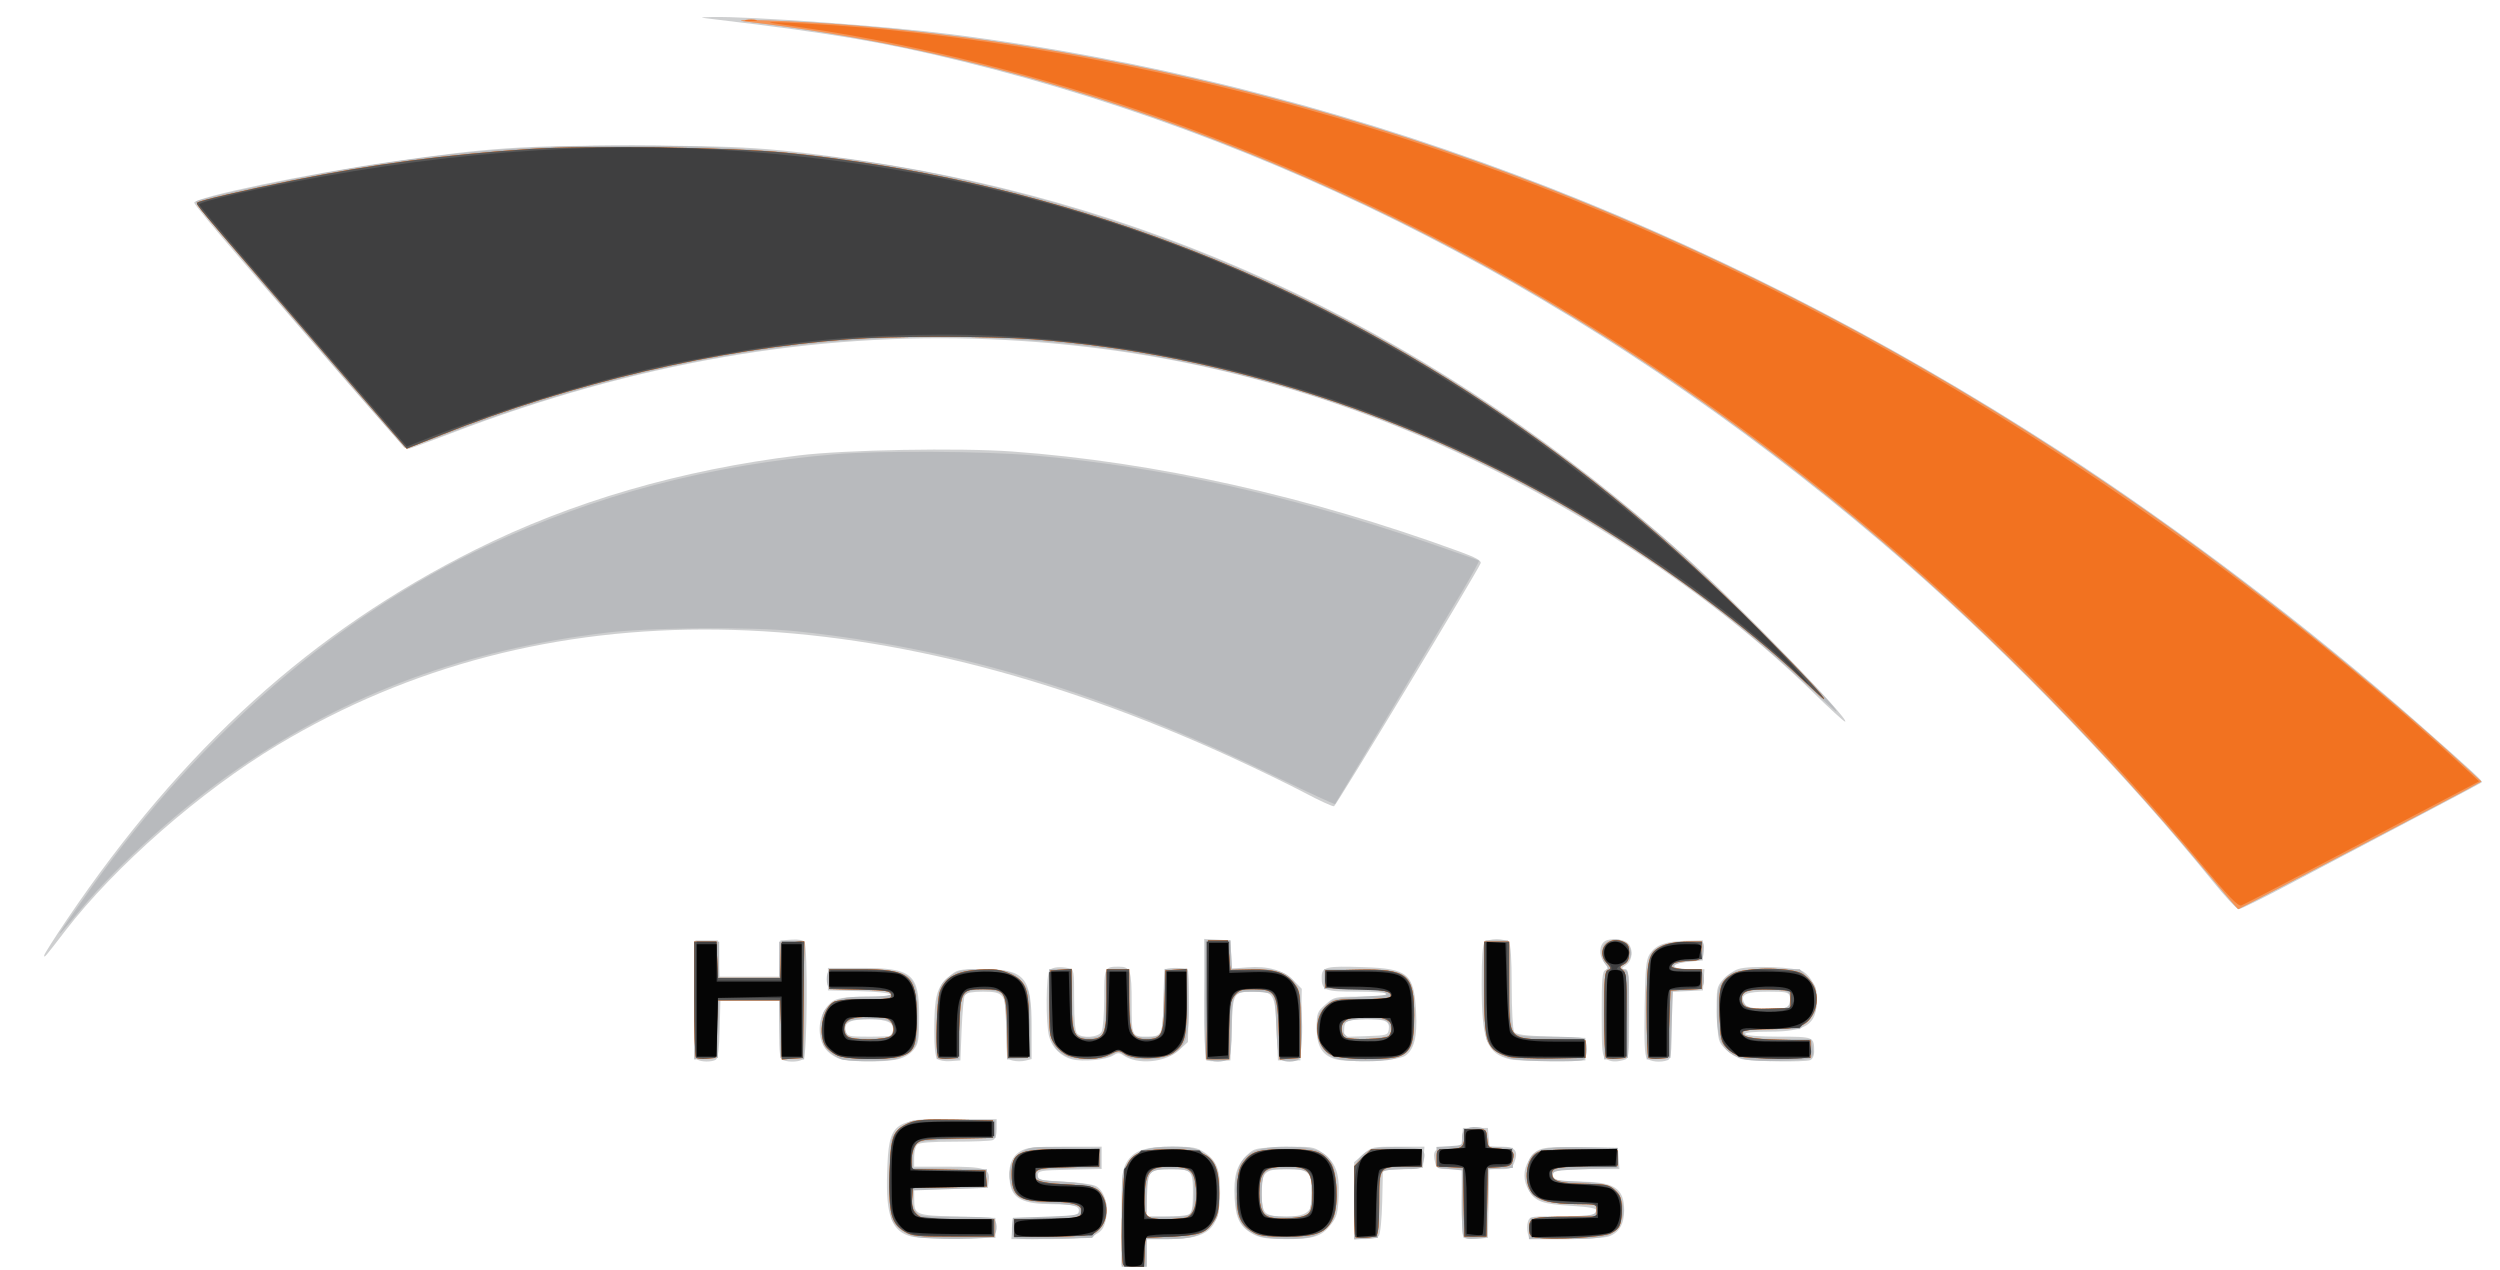 <svg height="225.389" viewBox="0 0 1000 508" width="443.678" xmlns="http://www.w3.org/2000/svg"><g transform="translate(1.667 -1.333)"><path d="m446.959 507.25c-.022-.412-.004-9.065.041-19.227.069-15.649.348-18.94 1.825-21.5 2.845-4.933 7.293-6.52 18.278-6.522 8.349-.001 10.046.297 13 2.286 4.979 3.352 6.349 6.907 6.259 16.238-.139 14.421-4.598 18.413-20.612 18.453l-8.75.022v5.5 5.5h-5c-2.75 0-5.018-.338-5.041-.75zm27.041-20.229c1.118-.707 1.5-2.878 1.5-8.521 0-8.98-.465-9.469-9-9.469-8.569 0-8.939.412-9.353 10.433l-.353 8.537 7.853-.015c4.319-.008 8.528-.442 9.353-.964zm-110.815 9.002c-8.145-1.959-10.588-8.233-10.005-25.694.676-20.252 2.028-21.33 26.771-21.33h17.05v3.893c0 2.627-.514 4.09-1.582 4.5-.87.334-7.755.607-15.3.607-9.336 0-14.102.383-14.918 1.2-.66.66-1.2 2.91-1.2 5v3.8h13.309c14.992 0 17.079.701 16.527 5.549l-.336 2.951-14.75.277-14.75.277.015 3.723c.027 6.572.259 6.669 17.196 7.223l15.289.5v4 4l-15 .16c-8.25.088-16.492-.199-18.315-.637zm40.008-3.273.307-4.25 12.793-.28c10.531-.231 12.9-.558 13.396-1.851.961-2.505-1.614-3.337-10.374-3.354-11.604-.022-15.98-2.174-16.982-8.353-.988-6.085.402-10.529 3.972-12.706 2.785-1.698 5.09-1.949 17.946-1.952l14.75-.004v4.47 4.47l-12.75.28c-11.99.263-12.75.399-12.75 2.28 0 1.841.833 2.04 10.5 2.5 5.893.281 11.508 1.075 12.798 1.811 3.91 2.231 5.453 9.768 3.208 15.672-1.677 4.41-6.195 5.517-22.532 5.517h-14.59zm96.879 2.498c-5.622-2.867-7.486-6.335-7.909-14.716-.443-8.778.825-13.187 4.924-17.118 2.952-2.831 3.375-2.924 14.727-3.239 10.873-.302 11.924-.162 15.086 2 5.584 3.819 7.262 8.028 6.907 17.324-.266 6.974-.666 8.471-3.116 11.673-3.634 4.751-6.978 5.827-18.089 5.825-6.688-.001-10.01-.465-12.53-1.75zm20.706-8.805c1.901-1.332 2.223-2.478 2.223-7.929 0-8.468-1.1-9.515-10-9.515-8.897 0-10 1.048-10 9.5 0 4.446.472 6.83 1.571 7.929 2.145 2.145 13.15 2.155 16.206.015zm19.223-4.84v-15.396l3.535-3.104c3.475-3.051 3.714-3.104 14.057-3.104h10.523l-.307 4.25-.307 4.25-8 .5-8 .5-.282 12.436c-.161 7.074-.752 13.003-1.372 13.75-.6.722-3.06 1.314-5.468 1.314h-4.378zm43.713 14.776c-.392-.392-.713-6.713-.713-14.046v-13.333h-4.981c-4.436 0-5.047-.265-5.589-2.421-1.238-4.932-.309-6.056 5.271-6.379l5.183-.3.307-3.7.307-3.7h5 5l.31 3.75.31 3.75h4.872c5.494 0 6.836 1.69 5.057 6.368-.876 2.304-1.561 2.632-5.497 2.632h-4.497l-.278 13.75-.278 13.75-4.537.296c-2.495.163-4.858-.025-5.25-.417zm25.716-1.807c-.335-1.335-.313-3.36.048-4.5.729-2.296 1.214-2.365 14.728-2.087 9.49.195 12.795-.426 12.795-2.401 0-.914-2.807-1.453-9.791-1.878-11.849-.722-14.609-1.673-17.204-5.931-2.522-4.136-2.54-8.384-.054-12.461 3.054-5.009 4.623-5.394 20.784-5.091l14.766.277.307 4.25.307 4.25h-12.998c-13.126 0-15.49.64-13.08 3.544.889 1.071 3.515 1.456 9.937 1.456 14.042 0 18.027 2.542 18.027 11.5 0 5.511-2.068 8.979-6.215 10.425-1.696.591-9.533 1.075-17.415 1.075h-14.332zm-332.198-69.408c-.979-.621-1.207-6.158-1-24.235l.269-23.429h4.5 4.5l.294 7.25.294 7.25h11.912 11.912l.294-7.25.294-7.25 4.401-.315c2.844-.203 4.696.15 5.235 1 1.38 2.177 1.071 45.209-.336 46.615-1.281 1.281-5.611 1.593-8.218.593-1.32-.507-1.582-2.58-1.582-12.532v-11.925l-11.75.282-11.75.282-.285 11.462c-.189 7.628-.691 11.721-1.5 12.235-1.587 1.009-5.873.99-7.484-.033zm56.269-.567c-4.469-1.972-6.679-5.002-7.232-9.915-.62-5.499 1.884-11.192 5.818-13.226 1.928-.997 6.048-1.456 13.065-1.456 14.484 0 11.408-1.859-3.667-2.216l-11.984-.284v-4.5-4.5h13c20.829 0 23.503 2.233 23.495 19.618-.004 9.257-.248 10.685-2.25 13.183-1.358 1.694-3.825 3.166-6.245 3.726-5.914 1.368-20.52 1.107-24-.429zm21.5-9.016c0-.23.251-1.072.558-1.871 1.138-2.967-2.356-4.711-9.438-4.711-7.695 0-10.395 1.352-9.487 4.75.566 2.119 1.117 2.25 9.484 2.25 4.886 0 8.883-.188 8.883-.418zm18.245 9.264c-.832-.832-1.238-4.58-1.222-11.296.032-13.597 1.006-17.314 5.58-21.3 3.679-3.206 3.866-3.25 13.813-3.246 16.979.006 19.583 3.115 19.583 23.378v12.58l-2.5.627c-1.375.345-3.625.345-5 0-2.481-.623-2.5-.711-2.5-11.886 0-14.647-.639-15.703-9.498-15.703-4.009 0-6.685.465-7.193 1.25-.445.688-1.034 6.875-1.309 13.75l-.5 12.5-4.005.295c-2.249.166-4.551-.251-5.25-.95zm53.939.219c-4.4-1.113-7.961-4.601-9.181-8.99-1.481-5.333-1.296-25.599.246-26.816 1.403-1.107 4.148-1.354 7.5-.676 2.186.442 2.25.802 2.25 12.736 0 8.219.397 12.678 1.2 13.481 1.995 1.995 8.569 1.5 9.765-.734.569-1.064 1.035-7.091 1.035-13.393 0-12.421.117-12.673 5.882-12.673 4.622 0 5.118 1.414 5.118 14.593 0 13.368.026 13.422 6.332 13.392 5.83-.028 6.151-.733 6.342-13.919.095-6.604.42-12.406.72-12.893.45-.728 5.452-.902 8.93-.312.453.077.678 6.701.5 14.719l-.324 14.579-3.612 3.308c-5.399 4.944-16.571 5.932-22.27 1.969-1.56-1.085-2.248-1.069-4.02.092-2.694 1.766-12.049 2.642-16.413 1.537zm53.528.315c-.392-.392-.713-11.461-.713-24.598v-23.886l5.25.302 5.25.302.296 5.631.296 5.631 6.204-.493c8.149-.647 14.27 1.097 18.421 5.248l3.338 3.338-.278 14.322-.278 14.322h-4.5-4.5l-.517-12.117c-.625-14.643-1.055-15.389-8.855-15.368-8.558.023-8.554.016-9.128 14.697l-.5 12.788-4.537.296c-2.495.163-4.858-.025-5.25-.417zm51.6-.422c-5.19-1.599-7.313-5.225-7.313-12.489 0-5.916.195-6.433 3.535-9.365 3.497-3.07 3.654-3.104 14.559-3.104 7.095 0 10.804-.356 10.406-1-.355-.575-5.61-1-12.359-1-12.973 0-14.141-.469-14.141-5.681 0-4.259 1.56-4.645 16.739-4.137 17.884.597 20.206 2.579 21.031 17.95.537 10.008-.776 15.171-4.474 17.594-2.993 1.961-22.788 2.833-27.983 1.232zm21.525-11.844c.459-3.249-1.265-4.08-8.506-4.098-8.047-.02-9.332.549-9.332 4.131v2.932l8.75-.289c8.366-.276 8.765-.394 9.087-2.676zm48.642 11.971c-9.509-2.323-11.479-7.483-11.479-30.066 0-10.814.369-15.988 1.2-16.819.66-.66 2.82-1.2 4.8-1.2s4.14.54 4.8 1.2c.835.835 1.205 6.229 1.215 17.75.008 9.102.441 17.225.961 18.05.739 1.172 3.961 1.609 14.735 2l13.789.5v4.5 4.5l-13.5.161c-7.425.089-14.859-.171-16.521-.577zm38.271-.164c-1.558-.907-1.75-2.883-1.75-18.001 0-14.127.251-17.078 1.491-17.554 1.254-.481 1.166-.986-.557-3.175-2.141-2.722-1.944-6.927.395-8.414 2.052-1.305 7.472-.831 9.099.796 2.336 2.336 1.983 6.898-.679 8.754-1.889 1.318-1.969 1.578-.5 1.622 1.599.048 1.75 1.591 1.75 17.936 0 17.7-.023 17.89-2.25 18.486-3.157.846-4.976.729-7-.45zm16.294-.367c-.868-1.046-1.11-6.662-.872-20.25.281-16.101.587-19.184 2.127-21.452 2.453-3.612 6.307-5.004 14.378-5.192l6.823-.159v4 4l-5.422.5c-7.898.728-7.976 3-.103 3h6.141l-.307 4.25-.307 4.25-6.25.298-6.25.298v13.345c0 11.247-.249 13.441-1.582 13.952-2.813 1.079-7.142.645-8.374-.84zm38.075.444c-1.86-.439-4.785-2.2-6.5-3.914-3.052-3.05-3.126-3.346-3.452-13.923-.322-10.428-.242-10.916 2.283-13.917 1.439-1.71 4.221-3.639 6.182-4.286 4.723-1.559 23.123-.847 26.003 1.006 3.411 2.194 5.366 6.465 5.366 11.719 0 9.486-4.371 12.318-19.009 12.318-6.484 0-9.887.359-9.491 1 .36.583 5.975 1 13.452 1 13.96 0 14.048.037 14.048 5.975 0 1.641-.658 3.064-1.582 3.418-2.249.863-23.257.558-27.3-.396zm18.701-21.639c.505-.903.7-2.478.433-3.5-.424-1.62-1.535-1.858-8.669-1.858-8.439 0-10.896.968-9.828 3.872.978 2.658 2.38 3.097 9.945 3.113 5.648.012 7.398-.339 8.119-1.627zm-697.82-19.852c0-.492 4.126-6.994 9.168-14.45 46.264-68.406 98.045-115.281 163.332-147.859 38.6-19.261 82.097-31.929 129.5-37.714 18.378-2.243 64.206-3.081 85.113-1.557 57.246 4.174 118.718 17.922 179.199 40.08 6.37 2.334 8.663 3.617 8.274 4.63-1.214 3.164-57.757 96.89-58.638 97.198-.526.184-5.792-2.225-11.702-5.354-5.91-3.129-18.846-9.411-28.746-13.96-145.09-66.675-276.58-68.485-382-5.258-30.786 18.464-65.116 48.488-85.014 74.349-8.333 10.831-8.486 11.009-8.486 9.895zm867.322-29.756c-33.769-41.804-80.878-90.686-121.853-126.438-114.314-99.742-241.916-167.757-377.519-201.228-31.542-7.785-53.019-11.459-98.95-16.923-7.429-.884-7.448-.893-2-1.021 14.956-.351 69.928 3.601 96 6.901 153.247 19.396 301.679 75.175 442.5 166.286 47.606 30.801 101.332 71.58 144 109.3 23.35 20.642 26.035 23.134 25.5 23.666-.275.274-13.55 7.344-29.5 15.712s-37.379 19.666-47.62 25.105c-10.241 5.44-19.261 9.891-20.045 9.891s-5.514-5.062-10.513-11.25zm-159.822-75.533c-40.657-39.716-97.972-77.192-156-102.002-55.625-23.783-112.449-36.647-173-39.164-70.815-2.944-142.577 9.56-215.629 37.573-9.146 3.507-17.05 6.376-17.565 6.376-.515 0-11.541-12.262-24.502-27.25-12.961-14.988-31.938-36.925-42.171-48.75s-18.612-21.981-18.619-22.569c-.028-2.154 45.445-11.628 78.524-16.361 39.861-5.703 52.21-6.531 96.962-6.497 43.842.033 56.012.833 91.5 6.015 121.048 17.675 231.814 70.863 329 157.981 20.863 18.702 67.184 66.504 64.343 66.401-.464-.017-6.243-5.306-12.843-11.753z" fill="#cecfd0"></path><path d="m447 488.844c0-19.148.001-19.157 2.632-22.606 3.617-4.742 7.801-6.238 17.45-6.238 6.415 0 8.938.445 11.872 2.094 5.773 3.244 7.046 6.276 7.046 16.775 0 8.695-.124 9.202-3.082 12.571-3.742 4.262-7.942 5.546-18.168 5.554l-7.75.006v5.5 5.5h-5-5zm27.965-2.779c.569-1.064 1.035-4.468 1.035-7.566 0-8.66-.793-9.5-8.964-9.5-9.255 0-10.036.862-10.036 11.071v7.929h8.465c7.345 0 8.602-.256 9.5-1.934zm-110.57 9.988c-3.935-.94-7.948-3.888-9.326-6.851-1.535-3.301-1.365-30.058.211-33.173.687-1.359 2.788-3.506 4.668-4.773 3.274-2.206 4.115-2.292 19.985-2.03l16.567.273v3.5 3.5l-15.204.5c-9.956.327-15.62.918-16.411 1.711-.664.666-1.247 3.141-1.296 5.5l-.089 4.289 14.809.277 14.809.277-.309 3.723-.309 3.723-14.5.5-14.5.5-.323 2.815c-.177 1.548.395 3.911 1.273 5.25 1.564 2.387 1.871 2.435 15.491 2.435 7.642 0 14.607.273 15.477.607 1.869.717 2.12 5.455.382 7.193-1.342 1.342-26.015 1.541-31.405.254zm39.04-.362c-.321-.837-.438-2.798-.26-4.357l.325-2.834 13.5-.5c13.381-.496 13.721-.595 13.15-3.856-.083-.471-4.932-1.1-10.776-1.399-12.206-.623-15.28-2.094-16.786-8.031-1.308-5.156.294-9.718 4.381-12.472 3.208-2.162 4.218-2.278 17.468-2.018l14.063.276v4 4l-12.816.28c-12.596.276-12.81.318-12.5 2.5.296 2.082.935 2.252 10.316 2.747 5.5.29 10.989 1.081 12.199 1.758 6.071 3.399 7.248 12.005 2.385 17.447l-2.916 3.264-15.575.359c-13.246.305-15.662.131-16.159-1.163zm97.672-.242c-6.755-2.932-8.64-6.907-8.549-18.027.109-13.324 4.863-17.418 20.232-17.42 16.632-.003 20.682 4.059 20.053 20.108-.301 7.665-.648 9.063-2.842 11.44-1.375 1.489-3.948 3.325-5.718 4.079-4.326 1.843-18.772 1.731-23.175-.18zm20.858-9.383c.569-1.064 1.035-4.468 1.035-7.566 0-8.865-.668-9.5-10-9.5-6.816 0-8.075.272-8.965 1.934-1.434 2.68-1.313 14.388.165 15.866.727.727 4.259 1.2 8.965 1.2 6.653 0 7.913-.277 8.8-1.934zm18.035-3.876c0-13.32.211-15.188 1.966-17.419 3.043-3.869 6.732-4.884 16.581-4.562 9.666.316 10.411.842 9.023 6.371-.574 2.287-1.015 2.421-7.966 2.421-4.857 0-7.729.447-8.449 1.314-.62.747-1.212 6.676-1.372 13.75l-.282 12.436-4.75.305-4.75.305zm43.578 13.153c-.371-.968-.598-7.179-.504-13.801l.172-12.041-4.873-.5-4.873-.5-.305-4.196-.305-4.196 5.305-.304c5.051-.29 5.291-.428 5.005-2.89-.39-3.363 1.844-5.13 5.985-4.732 3.033.291 3.342.634 3.623 4.018l.307 3.7 5.193.3 5.193.3v4 4l-5.222.301-5.222.301-.278 13.699-.278 13.699-4.123.301c-3.192.233-4.276-.096-4.799-1.459zm26.615-2.593.307-4.25 13-.5c12.546-.483 13.011-.579 13.32-2.75.308-2.166.027-2.252-7.5-2.294-15.905-.089-20.32-2.37-20.32-10.502 0-10.994 2.935-12.608 22.253-12.232l14.247.277v4 4l-13 .5c-12.167.468-13 .628-13 2.5 0 1.842.833 2.039 10.552 2.5 12.378.587 15.246 1.926 17.055 7.963.962 3.212.918 4.694-.233 7.754-2.324 6.177-5.759 7.28-22.681 7.282l-14.307.002zm-274.404-67.463c-1.491-.227-4.079-1.69-5.75-3.251-2.775-2.592-3.039-3.396-3.039-9.263 0-5.389.363-6.755 2.25-8.474 4.006-3.648 6.456-4.299 16.184-4.299 9.27 0 12.342-1.086 6.92-2.447-1.455-.365-6.803-.58-11.884-.478-5.081.102-9.74-.124-10.354-.503-1.43-.884-1.456-6.244-.034-7.122.595-.368 6.738-.596 13.651-.507 19.592.253 21.767 2.175 21.767 19.241 0 10.259-.123 10.895-2.593 13.364-1.426 1.426-4.351 3-6.5 3.499-3.877.899-15.412 1.034-20.619.242zm16.892-8.9c2.712-.727 3.633-2.933 2.28-5.46-.884-1.652-2.153-1.928-8.874-1.928-5.636 0-8.181.409-9.047 1.452-1.519 1.831-.488 5.277 1.757 5.868 2.596.683 11.428.727 13.884.068zm128.423 8.237c-.8-.964-1.061-8.217-.872-24.25l.269-22.875h5 5l.298 5.679.298 5.679h8.969c10.068 0 14.024 1.606 17.186 6.978 2.473 4.202 2.612 28.62.168 29.558-2.608 1.001-6.106.689-7.206-.643-.568-.688-1.186-6.555-1.372-13.038-.263-9.12-.679-12.002-1.84-12.735-.825-.521-4.297-.953-7.715-.962-7.928-.019-8.285.615-8.285 14.719 0 7.118-.414 11.28-1.2 12.066-1.633 1.633-7.291 1.518-8.697-.175zm52.23.278c-5.195-1.504-8.339-6.136-8.3-12.229.033-5.173 1.085-7.259 5.382-10.673 1.309-1.04 5.292-1.663 12.986-2.033 9.852-.473 10.782-.669 8.283-1.75-1.616-.699-7.26-1.217-13.25-1.217h-10.435v-4-4h13.55c20.747 0 22.45 1.416 22.45 18.667 0 10.198-.205 11.46-2.25 13.83-1.244 1.442-4.039 3.021-6.25 3.532-5.025 1.161-17.978 1.087-22.167-.126zm20.808-9.643c.921-.921.933-1.802.054-3.732-1.089-2.389-1.578-2.527-8.973-2.527-9.741 0-12.767 2.311-8.549 6.529 1.336 1.336 3.139 1.598 8.968 1.304 4.013-.203 7.838-.911 8.501-1.573zm49.545 9.773c-4.466-.864-8.674-3.74-10.432-7.128-.895-1.726-1.177-7.757-1-21.404l.247-19h4.5 4.5l.5 17.6c.365 12.844.871 18.046 1.872 19.25 1.139 1.369 3.464 1.65 13.668 1.65 6.763 0 13.008.273 13.878.607 2.181.837 2.181 7.949 0 8.786-2.152.826-23.001.554-27.733-.361zm92.59.028c-8.515-2.104-11.278-6.832-11.268-19.278.005-6.501.422-8.913 1.94-11.215 3.187-4.835 5.438-5.493 18.904-5.532l12.35-.035 3.4 3.4c2.995 2.995 3.4 4.02 3.4 8.6s-.405 5.605-3.4 8.6l-3.4 3.4h-11.1c-8.784 0-11.1.289-11.1 1.383 0 2.045 3.26 2.588 15.625 2.603l11.125.014.649 3.246c.46 2.301.218 3.561-.832 4.329-1.745 1.276-21.606 1.643-26.292.485zm17.525-21.26c1.802-1.802 1.446-4.598-.734-5.765-1.064-.569-4.693-1.035-8.066-1.035-9.029 0-12.335 2.522-8.429 6.429 1.944 1.944 15.367 2.233 17.229.371zm-437.8-2.245v-23.555h5 5v7.5 7.5h12 12v-7.5-7.5h5 5v23.555 23.555l-4.75-.305-4.75-.305-.282-11.75-.282-11.75h-11.937-11.937l-.282 11.75-.282 11.75-4.75.305-4.75.305zm97 10.396c0-14.714.831-17.447 6.344-20.854 2.762-1.707 5.004-2.097 12.074-2.097 9.87 0 13.187 1.234 16.753 6.235 2.152 3.017 2.329 4.255 2.329 16.265v13l-4.667.301-4.667.301-.333-12.504c-.215-8.068-.764-12.934-1.547-13.716-.668-.667-3.598-1.41-6.511-1.651-4.251-.352-5.787-.042-7.785 1.574-2.364 1.912-2.506 2.62-2.823 14.104l-.334 12.091h-4.416-4.416zm50.873 11.366c-5.094-3.162-5.873-5.909-5.873-20.721v-13.596h4.379 4.379l.416 12.495c.268 8.054.854 12.933 1.648 13.727 1.616 1.616 8.769 1.586 10.4-.044.872-.871 1.343-5.151 1.483-13.477l.206-12.201 4.44-.301 4.44-.301.354 12.501c.239 8.418.773 12.92 1.636 13.783 1.576 1.575 8.931 1.503 10.542-.104.737-.735 1.301-5.847 1.509-13.678l.333-12.504 4.667.301 4.667.301.281 12.283c.321 14.047-.793 17.825-6.256 21.201-4.248 2.625-15.891 2.849-19.426.373-2.176-1.524-2.547-1.524-5.127 0-3.766 2.224-15.49 2.199-19.1-.041zm216.127-16.262c0-12.985.324-18.055 1.155-18.055.674 0 .436-.794-.57-1.906-1.098-1.213-1.609-3.116-1.405-5.232.251-2.61.926-3.537 3.138-4.311 6.524-2.28 11.722 5.411 6.132 9.073-2.623 1.719-2.633 1.764-.537 2.539 2.081.77 2.127 1.22 1.86 18.063l-.274 17.273-4.75.305-4.75.305zm17-1.777c0-21.59.28-22.819 5.858-25.704 2.265-1.171 10.321-2.007 15.952-1.655.893.056 1.211 1.278 1 3.832-.31 3.741-.323 3.751-5.285 4.064-2.736.173-5.623.848-6.415 1.5-1.153.949-.159 1.286 4.975 1.686 6.184.482 6.427.603 6.743 3.372.456 3.99-1.102 5.121-7.128 5.174l-5.2.045-.5 13.454-.5 13.454-4.75.305-4.75.305v-19.832zm-634.457-31.277c.46-.825 6.14-8.925 12.622-18 43.783-61.299 98.208-108.281 157.836-136.251 43.663-20.481 89.273-32.486 139.5-36.717 17.669-1.488 59.472-1.242 79 .465 51.229 4.478 102.409 15.81 158.635 35.124 10.651 3.659 19.541 6.805 19.758 6.992.216.187-2.888 5.863-6.898 12.614-15.445 26.002-50.303 84.294-50.65 84.7-.2.234-10.148-4.348-22.105-10.182-70.492-34.398-128.124-51.964-193.241-58.899-17.363-1.849-58.519-1.557-76 .54-56.017 6.719-103.08 24.079-147.5 54.404-22.093 15.083-47.269 37.605-62.676 56.066-8.448 10.123-9.433 11.211-8.281 9.146zm856.752-25.75c-38.184-45.887-83.677-92.27-126.295-128.765-67.485-57.79-139.981-104.682-216.507-140.043-80.001-36.967-158.591-59.786-238.993-69.392-12.792-1.528 21.184-.342 42.958 1.499 178.75 15.12 354.306 80.908 514.542 192.818 43.042 30.061 93.788 70.697 129.7 103.861l6.203 5.728-6.201 3.404c-9.109 5.001-90.631 47.639-91.083 47.639-.212 0-6.657-7.537-14.323-16.75zm-159.295-73.884c-61.059-56.787-138.82-99.947-218.61-121.334-105.43-28.26-212.133-21.114-323.751 21.682-9.273 3.556-17.187 6.087-17.586 5.625-.399-.462-19.525-22.591-42.502-49.176-23.031-26.647-41.39-48.714-40.914-49.177 1.309-1.275 39.526-9.521 59.863-12.918 43.219-7.218 71.105-9.524 115-9.509 55.526.018 101.786 5.562 151 18.097 96.782 24.65 182.71 70.585 263.742 140.99 18.013 15.651 69.163 67.383 66.592 67.35-.184-.002-5.959-5.236-12.834-11.63z" fill="#b8babd"></path><path d="m447.667 507.333c-1.173-1.173-.585-33.594.686-37.811 2.013-6.68 5.918-8.523 18.045-8.519 15.754.006 19.602 3.457 19.602 17.579 0 6.046-.445 8.402-2.089 11.062-3.045 4.926-5.251 5.753-16.911 6.333l-10.5.523-.3 5.75-.3 5.75h-3.783c-2.081 0-4.083-.3-4.45-.667zm25.001-18.942c3.15-.845 4.705-5.485 4.031-12.021-.724-7.019-2.301-8.297-10.294-8.338-8.156-.043-9.708 1.632-10.24 11.052-.507 8.981.27 9.92 8.207 9.902 3.37-.008 7.103-.275 8.296-.595zm67.779 7.723c-.246-.246-.447-6.717-.447-14.38v-13.933l3.4-3.4 3.4-3.4h10.1 10.1v3.5 3.5h-6.566c-10.475 0-10.434-.057-10.434 14.476 0 8.684-.366 12.632-1.22 13.16-1.342.829-7.621 1.189-8.333.478zm72.303.238c-2.35-.414-2.75-.967-2.75-3.801 0-4.208 1.079-4.519 15.75-4.537l11.25-.014v-2.5c0-2.45-.156-2.5-7.75-2.524-10.19-.031-15.249-1.29-18-4.48-3.938-4.565-2.392-14.367 2.592-16.431 1.7-.704 8.113-1.019 17.185-.844l14.473.279v3 3l-11 .247c-14.08.316-15.72.694-15.315 3.532.387 2.715 3.288 3.44 14.419 3.603 7.126.104 8.423.414 10.75 2.571 2.177 2.018 2.646 3.333 2.646 7.418 0 6.469-.619 7.881-4.29 9.779-3.079 1.592-23.871 2.773-29.96 1.701zm-252.56-2.377c-5.372-3.275-6.426-7.282-6.026-22.912.393-15.348 1.226-17.586 7.608-20.454 3.061-1.375 6.413-1.624 18.728-1.392l15 .283v3.5 3.5l-14.5.256c-13.349.236-14.639.423-16.25 2.361-1.001 1.204-1.75 3.757-1.75 5.967v3.862l14.75.277 14.75.277.311 3.223.311 3.223-14.811.277-14.811.277-.305 4.195c-.231 3.174.195 4.695 1.75 6.25 1.884 1.884 3.259 2.055 16.555 2.055h14.5v3.5 3.5l-16.25-.004c-14.535-.003-16.599-.217-19.56-2.022zm43.81-1.474v-3.5l11.25-.014c13.218-.016 15.75-.519 15.75-3.128 0-2.765-3.866-3.854-13.815-3.89-11.269-.041-14.185-2.266-14.185-10.821 0-9.021 2.325-10.148 20.95-10.148h14.05v3.469 3.469l-12.143.281c-10.209.236-12.316.555-13.228 2.003-1.943 3.086.773 4.212 11.657 4.829 11.764.667 13.254 1.158 15.251 5.02 2.851 5.513.958 12.471-4.009 14.734-1.646.75-7.999 1.195-17.075 1.195h-14.453zm95.299 1.54c-5.111-3.116-6.548-6.999-6.146-16.606.271-6.485.803-8.904 2.443-11.112 3.335-4.49 5.974-5.293 17.404-5.293 11.427 0 14.069.803 17.399 5.288 2.788 3.755 3.521 16.545 1.258 21.961-2.559 6.125-6.403 7.714-18.657 7.714-8.654 0-11.063-.343-13.701-1.952zm22.432-7.343c1.262-1.262 1.638-3.32 1.539-8.418-.163-8.425-1.91-10.286-9.631-10.266-7.078.019-9.212.753-10.517 3.618-1.449 3.179-1.441 10.575.015 13.77 1.338 2.936 3.335 3.509 11.143 3.197 3.819-.153 6.347-.797 7.451-1.901zm62.047-4.448-.278-13.75-5.25-.302-5.25-.302v-3.448c0-3.344.118-3.448 3.918-3.448 5.91 0 7.082-.762 7.082-4.607 0-3.348.059-3.393 4.44-3.393 4.408 0 4.442.026 4.75 3.75.304 3.678.397 3.756 4.81 4.063 5.426.378 6.31 1.104 5.46 4.491-.568 2.264-1.242 2.632-5.305 2.895l-4.654.301-.278 13.75-.278 13.75h-4.444-4.444zm-307.064-57.869c-.393-.393-.714-10.989-.714-23.548v-22.833h4.456 4.456l.294 7.25.294 7.25h12.5 12.5l.112-7 .112-7 4.656-.306 4.656-.306-.269 23.306-.269 23.306-4.218.306-4.218.306-.282-11.806-.282-11.806h-12.5-12.5l-.5 11.5-.5 11.5-3.536.298c-1.945.164-3.857-.024-4.25-.417zm56.664-.818c-1.717-.747-3.854-2.405-4.75-3.683-3.285-4.69-1.298-15.38 3.316-17.85 1.058-.566 6.711-1.03 12.563-1.03 9.594 0 10.606-.172 10.304-1.75-.294-1.534-1.844-1.785-12.573-2.031l-12.238-.281v-3.969-3.969h11.98c20.439 0 23.02 2.156 23.02 19.228 0 11.882-.961 14.112-6.779 15.728-5.348 1.485-21.1 1.236-24.842-.392zm21.611-8.05c1.759-2.12.45-6.162-2.228-6.88-3.482-.933-11.34-.744-14.196.342-2.788 1.06-3.512 4.678-1.365 6.825 1.825 1.825 16.229 1.593 17.789-.287zm18.725 8.868c-1.343-1.343-.792-23.259.673-26.764 2.3-5.505 6.736-7.896 15.599-8.41 6.176-.358 8.57-.055 12.173 1.539 6.804 3.01 7.97 6.292 7.622 21.471l-.281 12.283h-4-4l-.284-11.958c-.351-14.792-.821-15.542-9.749-15.542-8.505 0-8.855.568-9.467 15.398l-.5 12.102-3.536.298c-1.945.164-3.857-.024-4.25-.417zm52.32-.687c-1.994-.687-4.447-2.654-5.778-4.633-2.166-3.221-2.295-4.265-2.035-16.5l.278-13.061 4.25-.307 4.25-.307v11.835c0 14.153.915 16.28 7 16.28 6.08 0 7-2.132 7-16.223v-11.777h4.5 4.5v11.777c0 14.03.933 16.223 6.902 16.223 6.169 0 6.987-1.739 7.315-15.542l.284-11.958 4.25-.307 4.25-.307-.015 13.307c-.016 14.404-.628 16.736-5.309 20.211-3.657 2.715-15.882 3.013-19.466.474-2.127-1.507-2.55-1.489-5.961.25-4.152 2.117-11.015 2.356-16.214.566zm55.197-22.444.268-23.75h4 4l.5 5.904.5 5.904 8.5-.183c9.555-.206 13.851 1.322 17.428 6.198 1.846 2.516 2.07 4.25 2.071 16l.001 13.178-4.125.301-4.125.301-.435-12.188c-.52-14.575-1.392-15.915-10.354-15.915-4.553 0-5.614.379-7.389 2.635-1.821 2.315-2.073 4.016-2.073 14v11.365h-4.518-4.518zm49.981 22.243c-6.914-3.004-8.149-14.844-2.081-19.951 2.831-2.382 3.708-2.543 13.886-2.543 5.975 0 11.111-.399 11.412-.887 1.295-2.095-2.776-3.064-13.992-3.33l-11.938-.283v-3.5-3.5l12.785-.28c19.946-.437 22.715 1.785 22.715 18.234 0 11.19-1.332 14.769-6.119 16.438-4.628 1.613-22.659 1.344-26.669-.398zm22.587-7.693c.66-.66 1.2-2.246 1.2-3.525 0-2.883-3.256-4.275-10-4.275-7.264 0-10 1.338-10 4.892 0 1.618.562 3.168 1.25 3.446 2.636 1.064 16.369.643 17.55-.538zm48.142 8.265c-9.129-2.818-9.942-5.11-9.942-28.033v-18.032h5 5v17.429c0 22.513-.971 21.398 19 21.825l11.5.246v3.5 3.5l-14 .177c-7.7.098-15.151-.178-16.558-.612zm38.773.316c-.393-.393-.714-8.303-.714-17.579 0-14.33.234-16.954 1.554-17.461 1.328-.51 1.244-.927-.582-2.871-4.326-4.605.284-10.91 6.278-8.586 2.271.881 2.75 1.674 2.75 4.556 0 2.512-.583 3.802-2.083 4.604-1.871 1.002-1.92 1.234-.475 2.29 1.388 1.015 1.57 3.503 1.333 18.171l-.275 16.995-3.536.298c-1.945.164-3.857-.024-4.25-.417zm17 0c-.393-.393-.714-8.987-.714-19.097 0-20.635.561-22.898 6.357-25.649 2.03-.963 5.975-1.635 9.604-1.635h6.159l-.31 3.75c-.304 3.671-.4 3.753-4.564 3.894-9.109.309-10.24 3.356-1.246 3.356h6v3.952 3.952l-6.25.298-6.25.298-.5 13.5-.5 13.5-3.536.298c-1.945.164-3.857-.024-4.25-.417zm36.731-.435c-1.68-.496-4.155-2.072-5.5-3.502-2.209-2.349-2.478-3.596-2.783-12.923-.377-11.511.271-13.594 5.152-16.571 4.662-2.842 23.809-2.845 28.119-.004 5.456 3.596 7.111 10.169 4.051 16.086-2.436 4.711-6.094 5.967-17.374 5.967-5.495 0-10.237.399-10.539.887-1.311 2.122 2.794 3.065 14.494 3.331l12.436.282v3.5 3.5l-12.5.174c-6.875.096-13.875-.232-15.555-.728zm20.055-22.946v-3.5l-8.347-.292c-8.639-.302-11.153.535-11.153 3.714 0 3.391 2.181 4.158 10.986 3.863l8.514-.285zm164.795-52.75c-38.184-45.887-83.677-92.27-126.295-128.765-67.485-57.79-139.981-104.682-216.507-140.043-80.001-36.967-158.591-59.786-238.993-69.392-12.792-1.528 21.184-.342 42.958 1.499 178.75 15.12 354.306 80.908 514.542 192.818 43.042 30.061 93.788 70.697 129.7 103.861l6.203 5.728-6.201 3.404c-9.109 5.001-90.631 47.639-91.083 47.639-.212 0-6.657-7.537-14.323-16.75zm-160.795-75.906c-20.772-19.754-54.562-44.85-85.449-63.465-68.115-41.051-145.822-66.248-221.551-71.837-17.851-1.318-56.027-1.333-73.5-.03-53.069 3.958-110.96 17.546-163.248 38.315l-13.748 5.461-40.252-46.602c-45.444-52.613-44.173-51.097-43.432-51.838.788-.788 18.483-4.901 38.18-8.875 32.392-6.534 60.571-10.264 94.805-12.548 22.848-1.525 81.409-.656 102.695 1.523 100.955 10.336 196.061 44.548 280.5 100.902 39.142 26.123 72.874 54.092 109.109 90.469 16.738 16.804 26.517 27.323 25.225 27.134-.184-.027-4.384-3.9-9.334-8.607z" fill="#f49456"></path><path d="m447.667 507.333c-1.173-1.173-.585-33.594.686-37.811 2.013-6.68 5.918-8.523 18.045-8.519 15.754.006 19.602 3.457 19.602 17.579 0 6.046-.445 8.402-2.089 11.062-3.045 4.926-5.251 5.753-16.911 6.333l-10.5.523-.3 5.75-.3 5.75h-3.783c-2.081 0-4.083-.3-4.45-.667zm25.001-18.942c3.15-.845 4.705-5.485 4.031-12.021-.724-7.019-2.301-8.297-10.294-8.338-8.156-.043-9.708 1.632-10.24 11.052-.507 8.981.27 9.92 8.207 9.902 3.37-.008 7.103-.275 8.296-.595zm67.779 7.723c-.246-.246-.447-6.717-.447-14.38v-13.933l3.4-3.4 3.4-3.4h10.1 10.1v3.5 3.5h-6.566c-10.475 0-10.434-.057-10.434 14.476 0 8.684-.366 12.632-1.22 13.16-1.342.829-7.621 1.189-8.333.478zm72.303.238c-2.35-.414-2.75-.967-2.75-3.801 0-4.208 1.079-4.519 15.75-4.537l11.25-.014v-2.5c0-2.45-.156-2.5-7.75-2.524-10.19-.031-15.249-1.29-18-4.48-3.938-4.565-2.392-14.367 2.592-16.431 1.7-.704 8.113-1.019 17.185-.844l14.473.279v3 3l-11 .247c-14.08.316-15.72.694-15.315 3.532.387 2.715 3.288 3.44 14.419 3.603 7.126.104 8.423.414 10.75 2.571 2.177 2.018 2.646 3.333 2.646 7.418 0 6.469-.619 7.881-4.29 9.779-3.079 1.592-23.871 2.773-29.96 1.701zm-252.56-2.377c-5.372-3.275-6.426-7.282-6.026-22.912.393-15.348 1.226-17.586 7.608-20.454 3.061-1.375 6.413-1.624 18.728-1.392l15 .283v3.5 3.5l-14.5.256c-13.349.236-14.639.423-16.25 2.361-1.001 1.204-1.75 3.757-1.75 5.967v3.862l14.75.277 14.75.277.311 3.223.311 3.223-14.811.277-14.811.277-.305 4.195c-.231 3.174.195 4.695 1.75 6.25 1.884 1.884 3.259 2.055 16.555 2.055h14.5v3.5 3.5l-16.25-.004c-14.535-.003-16.599-.217-19.56-2.022zm43.81-1.474v-3.5l11.25-.014c13.218-.016 15.75-.519 15.75-3.128 0-2.765-3.866-3.854-13.815-3.89-11.269-.041-14.185-2.266-14.185-10.821 0-9.021 2.325-10.148 20.95-10.148h14.05v3.469 3.469l-12.143.281c-10.209.236-12.316.555-13.228 2.003-1.943 3.086.773 4.212 11.657 4.829 11.764.667 13.254 1.158 15.251 5.02 2.851 5.513.958 12.471-4.009 14.734-1.646.75-7.999 1.195-17.075 1.195h-14.453zm95.299 1.54c-5.111-3.116-6.548-6.999-6.146-16.606.271-6.485.803-8.904 2.443-11.112 3.335-4.49 5.974-5.293 17.404-5.293 11.427 0 14.069.803 17.399 5.288 2.788 3.755 3.521 16.545 1.258 21.961-2.559 6.125-6.403 7.714-18.657 7.714-8.654 0-11.063-.343-13.701-1.952zm22.432-7.343c1.262-1.262 1.638-3.32 1.539-8.418-.163-8.425-1.91-10.286-9.631-10.266-7.078.019-9.212.753-10.517 3.618-1.449 3.179-1.441 10.575.015 13.77 1.338 2.936 3.335 3.509 11.143 3.197 3.819-.153 6.347-.797 7.451-1.901zm62.047-4.448-.278-13.75-5.25-.302-5.25-.302v-3.448c0-3.344.118-3.448 3.918-3.448 5.91 0 7.082-.762 7.082-4.607 0-3.348.059-3.393 4.44-3.393 4.408 0 4.442.026 4.75 3.75.304 3.678.397 3.756 4.81 4.063 5.426.378 6.31 1.104 5.46 4.491-.568 2.264-1.242 2.632-5.305 2.895l-4.654.301-.278 13.75-.278 13.75h-4.444-4.444zm-307.064-57.869c-.393-.393-.714-10.989-.714-23.548v-22.833h4.456 4.456l.294 7.25.294 7.25h12.5 12.5l.112-7 .112-7 4.656-.306 4.656-.306-.269 23.306-.269 23.306-4.218.306-4.218.306-.282-11.806-.282-11.806h-12.5-12.5l-.5 11.5-.5 11.5-3.536.298c-1.945.164-3.857-.024-4.25-.417zm56.664-.818c-1.717-.747-3.854-2.405-4.75-3.683-3.285-4.69-1.298-15.38 3.316-17.85 1.058-.566 6.711-1.03 12.563-1.03 9.594 0 10.606-.172 10.304-1.75-.294-1.534-1.844-1.785-12.573-2.031l-12.238-.281v-3.969-3.969h11.98c20.439 0 23.02 2.156 23.02 19.228 0 11.882-.961 14.112-6.779 15.728-5.348 1.485-21.1 1.236-24.842-.392zm21.611-8.05c1.759-2.12.45-6.162-2.228-6.88-3.482-.933-11.34-.744-14.196.342-2.788 1.06-3.512 4.678-1.365 6.825 1.825 1.825 16.229 1.593 17.789-.287zm18.725 8.868c-1.343-1.343-.792-23.259.673-26.764 2.3-5.505 6.736-7.896 15.599-8.41 6.176-.358 8.57-.055 12.173 1.539 6.804 3.01 7.97 6.292 7.622 21.471l-.281 12.283h-4-4l-.284-11.958c-.351-14.792-.821-15.542-9.749-15.542-8.505 0-8.855.568-9.467 15.398l-.5 12.102-3.536.298c-1.945.164-3.857-.024-4.25-.417zm52.32-.687c-1.994-.687-4.447-2.654-5.778-4.633-2.166-3.221-2.295-4.265-2.035-16.5l.278-13.061 4.25-.307 4.25-.307v11.835c0 14.153.915 16.28 7 16.28 6.08 0 7-2.132 7-16.223v-11.777h4.5 4.5v11.777c0 14.03.933 16.223 6.902 16.223 6.169 0 6.987-1.739 7.315-15.542l.284-11.958 4.25-.307 4.25-.307-.015 13.307c-.016 14.404-.628 16.736-5.309 20.211-3.657 2.715-15.882 3.013-19.466.474-2.127-1.507-2.55-1.489-5.961.25-4.152 2.117-11.015 2.356-16.214.566zm55.197-22.444.268-23.75h4 4l.5 5.904.5 5.904 8.5-.183c9.555-.206 13.851 1.322 17.428 6.198 1.846 2.516 2.07 4.25 2.071 16l.001 13.178-4.125.301-4.125.301-.435-12.188c-.52-14.575-1.392-15.915-10.354-15.915-4.553 0-5.614.379-7.389 2.635-1.821 2.315-2.073 4.016-2.073 14v11.365h-4.518-4.518zm49.981 22.243c-6.914-3.004-8.149-14.844-2.081-19.951 2.831-2.382 3.708-2.543 13.886-2.543 5.975 0 11.111-.399 11.412-.887 1.295-2.095-2.776-3.064-13.992-3.33l-11.938-.283v-3.5-3.5l12.785-.28c19.946-.437 22.715 1.785 22.715 18.234 0 11.19-1.332 14.769-6.119 16.438-4.628 1.613-22.659 1.344-26.669-.398zm22.587-7.693c.66-.66 1.2-2.246 1.2-3.525 0-2.883-3.256-4.275-10-4.275-7.264 0-10 1.338-10 4.892 0 1.618.562 3.168 1.25 3.446 2.636 1.064 16.369.643 17.55-.538zm48.142 8.265c-9.129-2.818-9.942-5.11-9.942-28.033v-18.032h5 5v17.429c0 22.513-.971 21.398 19 21.825l11.5.246v3.5 3.5l-14 .177c-7.7.098-15.151-.178-16.558-.612zm38.773.316c-.393-.393-.714-8.303-.714-17.579 0-14.33.234-16.954 1.554-17.461 1.328-.51 1.244-.927-.582-2.871-4.326-4.605.284-10.91 6.278-8.586 2.271.881 2.75 1.674 2.75 4.556 0 2.512-.583 3.802-2.083 4.604-1.871 1.002-1.92 1.234-.475 2.29 1.388 1.015 1.57 3.503 1.333 18.171l-.275 16.995-3.536.298c-1.945.164-3.857-.024-4.25-.417zm17 0c-.393-.393-.714-8.987-.714-19.097 0-20.635.561-22.898 6.357-25.649 2.03-.963 5.975-1.635 9.604-1.635h6.159l-.31 3.75c-.304 3.671-.4 3.753-4.564 3.894-9.109.309-10.24 3.356-1.246 3.356h6v3.952 3.952l-6.25.298-6.25.298-.5 13.5-.5 13.5-3.536.298c-1.945.164-3.857-.024-4.25-.417zm36.731-.435c-1.68-.496-4.155-2.072-5.5-3.502-2.209-2.349-2.478-3.596-2.783-12.923-.377-11.511.271-13.594 5.152-16.571 4.662-2.842 23.809-2.845 28.119-.004 5.456 3.596 7.111 10.169 4.051 16.086-2.436 4.711-6.094 5.967-17.374 5.967-5.495 0-10.237.399-10.539.887-1.311 2.122 2.794 3.065 14.494 3.331l12.436.282v3.5 3.5l-12.5.174c-6.875.096-13.875-.232-15.555-.728zm20.055-22.946v-3.5l-8.347-.292c-8.639-.302-11.153.535-11.153 3.714 0 3.391 2.181 4.158 10.986 3.863l8.514-.285zm164.288-54.184c-117.235-140.712-257.914-241.529-416.34-298.368-45.407-16.291-96.873-29.34-141.448-35.865-5.775-.845-11.85-1.741-13.5-1.991-7.895-1.196 26.363.73 44 2.475 150.004 14.834 296.64 64.467 433.5 146.729 69.359 41.689 142.863 96.571 199.224 148.752l5.738 5.312-13.231 6.941c-7.277 3.818-28.306 14.851-46.731 24.518-18.425 9.667-34.239 17.855-35.143 18.195-1.23.463-5.266-3.73-16.069-16.697zm-160.288-74.472c-20.772-19.754-54.562-44.85-85.449-63.465-68.115-41.051-145.822-66.248-221.551-71.837-17.851-1.318-56.027-1.333-73.5-.03-53.069 3.958-110.96 17.546-163.248 38.315l-13.748 5.461-40.252-46.602c-45.444-52.613-44.173-51.097-43.432-51.838.788-.788 18.483-4.901 38.18-8.875 32.392-6.534 60.571-10.264 94.805-12.548 22.848-1.525 81.409-.656 102.695 1.523 100.955 10.336 196.061 44.548 280.5 100.902 39.142 26.123 72.874 54.092 109.109 90.469 16.738 16.804 26.517 27.323 25.225 27.134-.184-.027-4.384-3.9-9.334-8.607zm-421.738-263.051c1.244-.239 3.044-.23 4 .02.956.25-.062.446-2.262.435s-2.982-.216-1.738-.455z" fill="#f27220"></path><path d="m447.667 507.333c-1.173-1.173-.585-33.594.686-37.811 2.013-6.68 5.918-8.523 18.045-8.519 15.754.006 19.602 3.457 19.602 17.579 0 6.046-.445 8.402-2.089 11.062-3.045 4.926-5.251 5.753-16.911 6.333l-10.5.523-.3 5.75-.3 5.75h-3.783c-2.081 0-4.083-.3-4.45-.667zm25.001-18.942c3.15-.845 4.705-5.485 4.031-12.021-.724-7.019-2.301-8.297-10.294-8.338-8.156-.043-9.708 1.632-10.24 11.052-.507 8.981.27 9.92 8.207 9.902 3.37-.008 7.103-.275 8.296-.595zm67.779 7.723c-.246-.246-.447-6.717-.447-14.38v-13.933l3.4-3.4 3.4-3.4h10.1 10.1v3.5 3.5h-6.566c-10.475 0-10.434-.057-10.434 14.476 0 8.684-.366 12.632-1.22 13.16-1.342.829-7.621 1.189-8.333.478zm72.303.238c-2.35-.414-2.75-.967-2.75-3.801 0-4.208 1.079-4.519 15.75-4.537l11.25-.014v-2.5c0-2.45-.156-2.5-7.75-2.524-10.19-.031-15.249-1.29-18-4.48-3.938-4.565-2.392-14.367 2.592-16.431 1.7-.704 8.113-1.019 17.185-.844l14.473.279v3 3l-11 .247c-14.08.316-15.72.694-15.315 3.532.387 2.715 3.288 3.44 14.419 3.603 7.126.104 8.423.414 10.75 2.571 2.177 2.018 2.646 3.333 2.646 7.418 0 6.469-.619 7.881-4.29 9.779-3.079 1.592-23.871 2.773-29.96 1.701zm-252.56-2.377c-5.372-3.275-6.426-7.282-6.026-22.912.393-15.348 1.226-17.586 7.608-20.454 3.061-1.375 6.413-1.624 18.728-1.392l15 .283v3.5 3.5l-14.5.256c-13.349.236-14.639.423-16.25 2.361-1.001 1.204-1.75 3.757-1.75 5.967v3.862l14.75.277 14.75.277.311 3.223.311 3.223-14.811.277-14.811.277-.305 4.195c-.231 3.174.195 4.695 1.75 6.25 1.884 1.884 3.259 2.055 16.555 2.055h14.5v3.5 3.5l-16.25-.004c-14.535-.003-16.599-.217-19.56-2.022zm43.81-1.474v-3.5l11.25-.014c13.218-.016 15.75-.519 15.75-3.128 0-2.765-3.866-3.854-13.815-3.89-11.269-.041-14.185-2.266-14.185-10.821 0-9.021 2.325-10.148 20.95-10.148h14.05v3.469 3.469l-12.143.281c-10.209.236-12.316.555-13.228 2.003-1.943 3.086.773 4.212 11.657 4.829 11.764.667 13.254 1.158 15.251 5.02 2.851 5.513.958 12.471-4.009 14.734-1.646.75-7.999 1.195-17.075 1.195h-14.453zm95.299 1.54c-5.111-3.116-6.548-6.999-6.146-16.606.271-6.485.803-8.904 2.443-11.112 3.335-4.49 5.974-5.293 17.404-5.293 11.427 0 14.069.803 17.399 5.288 2.788 3.755 3.521 16.545 1.258 21.961-2.559 6.125-6.403 7.714-18.657 7.714-8.654 0-11.063-.343-13.701-1.952zm22.432-7.343c1.262-1.262 1.638-3.32 1.539-8.418-.163-8.425-1.91-10.286-9.631-10.266-7.078.019-9.212.753-10.517 3.618-1.449 3.179-1.441 10.575.015 13.77 1.338 2.936 3.335 3.509 11.143 3.197 3.819-.153 6.347-.797 7.451-1.901zm62.047-4.448-.278-13.75-5.25-.302-5.25-.302v-3.448c0-3.344.118-3.448 3.918-3.448 5.91 0 7.082-.762 7.082-4.607 0-3.348.059-3.393 4.44-3.393 4.408 0 4.442.026 4.75 3.75.304 3.678.397 3.756 4.81 4.063 5.426.378 6.31 1.104 5.46 4.491-.568 2.264-1.242 2.632-5.305 2.895l-4.654.301-.278 13.75-.278 13.75h-4.444-4.444zm-307.064-57.869c-.393-.393-.714-10.989-.714-23.548v-22.833h4.456 4.456l.294 7.25.294 7.25h12.5 12.5l.112-7 .112-7 4.656-.306 4.656-.306-.269 23.306-.269 23.306-4.218.306-4.218.306-.282-11.806-.282-11.806h-12.5-12.5l-.5 11.5-.5 11.5-3.536.298c-1.945.164-3.857-.024-4.25-.417zm56.664-.818c-1.717-.747-3.854-2.405-4.75-3.683-3.285-4.69-1.298-15.38 3.316-17.85 1.058-.566 6.711-1.03 12.563-1.03 9.594 0 10.606-.172 10.304-1.75-.294-1.534-1.844-1.785-12.573-2.031l-12.238-.281v-3.969-3.969h11.98c20.439 0 23.02 2.156 23.02 19.228 0 11.882-.961 14.112-6.779 15.728-5.348 1.485-21.1 1.236-24.842-.392zm21.611-8.05c1.759-2.12.45-6.162-2.228-6.88-3.482-.933-11.34-.744-14.196.342-2.788 1.06-3.512 4.678-1.365 6.825 1.825 1.825 16.229 1.593 17.789-.287zm18.725 8.868c-1.343-1.343-.792-23.259.673-26.764 2.3-5.505 6.736-7.896 15.599-8.41 6.176-.358 8.57-.055 12.173 1.539 6.804 3.01 7.97 6.292 7.622 21.471l-.281 12.283h-4-4l-.284-11.958c-.351-14.792-.821-15.542-9.749-15.542-8.505 0-8.855.568-9.467 15.398l-.5 12.102-3.536.298c-1.945.164-3.857-.024-4.25-.417zm52.32-.687c-1.994-.687-4.447-2.654-5.778-4.633-2.166-3.221-2.295-4.265-2.035-16.5l.278-13.061 4.25-.307 4.25-.307v11.835c0 14.153.915 16.28 7 16.28 6.08 0 7-2.132 7-16.223v-11.777h4.5 4.5v11.777c0 14.03.933 16.223 6.902 16.223 6.169 0 6.987-1.739 7.315-15.542l.284-11.958 4.25-.307 4.25-.307-.015 13.307c-.016 14.404-.628 16.736-5.309 20.211-3.657 2.715-15.882 3.013-19.466.474-2.127-1.507-2.55-1.489-5.961.25-4.152 2.117-11.015 2.356-16.214.566zm55.197-22.444.268-23.75h4 4l.5 5.904.5 5.904 8.5-.183c9.555-.206 13.851 1.322 17.428 6.198 1.846 2.516 2.07 4.25 2.071 16l.001 13.178-4.125.301-4.125.301-.435-12.188c-.52-14.575-1.392-15.915-10.354-15.915-4.553 0-5.614.379-7.389 2.635-1.821 2.315-2.073 4.016-2.073 14v11.365h-4.518-4.518zm49.981 22.243c-6.914-3.004-8.149-14.844-2.081-19.951 2.831-2.382 3.708-2.543 13.886-2.543 5.975 0 11.111-.399 11.412-.887 1.295-2.095-2.776-3.064-13.992-3.33l-11.938-.283v-3.5-3.5l12.785-.28c19.946-.437 22.715 1.785 22.715 18.234 0 11.19-1.332 14.769-6.119 16.438-4.628 1.613-22.659 1.344-26.669-.398zm22.587-7.693c.66-.66 1.2-2.246 1.2-3.525 0-2.883-3.256-4.275-10-4.275-7.264 0-10 1.338-10 4.892 0 1.618.562 3.168 1.25 3.446 2.636 1.064 16.369.643 17.55-.538zm48.142 8.265c-9.129-2.818-9.942-5.11-9.942-28.033v-18.032h5 5v17.429c0 22.513-.971 21.398 19 21.825l11.5.246v3.5 3.5l-14 .177c-7.7.098-15.151-.178-16.558-.612zm38.773.316c-.393-.393-.714-8.303-.714-17.579 0-14.33.234-16.954 1.554-17.461 1.328-.51 1.244-.927-.582-2.871-4.326-4.605.284-10.91 6.278-8.586 2.271.881 2.75 1.674 2.75 4.556 0 2.512-.583 3.802-2.083 4.604-1.871 1.002-1.92 1.234-.475 2.29 1.388 1.015 1.57 3.503 1.333 18.171l-.275 16.995-3.536.298c-1.945.164-3.857-.024-4.25-.417zm17 0c-.393-.393-.714-8.987-.714-19.097 0-20.635.561-22.898 6.357-25.649 2.03-.963 5.975-1.635 9.604-1.635h6.159l-.31 3.75c-.304 3.671-.4 3.753-4.564 3.894-9.109.309-10.24 3.356-1.246 3.356h6v3.952 3.952l-6.25.298-6.25.298-.5 13.5-.5 13.5-3.536.298c-1.945.164-3.857-.024-4.25-.417zm36.731-.435c-1.68-.496-4.155-2.072-5.5-3.502-2.209-2.349-2.478-3.596-2.783-12.923-.377-11.511.271-13.594 5.152-16.571 4.662-2.842 23.809-2.845 28.119-.004 5.456 3.596 7.111 10.169 4.051 16.086-2.436 4.711-6.094 5.967-17.374 5.967-5.495 0-10.237.399-10.539.887-1.311 2.122 2.794 3.065 14.494 3.331l12.436.282v3.5 3.5l-12.5.174c-6.875.096-13.875-.232-15.555-.728zm20.055-22.946v-3.5l-8.347-.292c-8.639-.302-11.153.535-11.153 3.714 0 3.391 2.181 4.158 10.986 3.863l8.514-.285zm4-128.656c-20.772-19.754-54.562-44.85-85.449-63.465-68.115-41.051-145.822-66.248-221.551-71.837-17.851-1.318-56.027-1.333-73.5-.03-53.069 3.958-110.96 17.546-163.248 38.315l-13.748 5.461-40.252-46.602c-45.444-52.613-44.173-51.097-43.432-51.838.788-.788 18.483-4.901 38.18-8.875 32.392-6.534 60.571-10.264 94.805-12.548 22.848-1.525 81.409-.656 102.695 1.523 100.955 10.336 196.061 44.548 280.5 100.902 39.142 26.123 72.874 54.092 109.109 90.469 16.738 16.804 26.517 27.323 25.225 27.134-.184-.027-4.384-3.9-9.334-8.607z" fill="#585858"></path><path d="m448 488.485v-19.515l3.423-3.735 3.423-3.735h11.654 11.654l3.423 3.735c3.392 3.701 3.423 3.822 3.423 13.173 0 8.671-.208 9.686-2.564 12.485-3.223 3.831-7.725 5.093-18.186 5.1l-8.25.006v6 6h-4-4zm27.443-1.708c.993-1.417 1.557-4.416 1.557-8.277 0-9.034-1.404-10.5-10.057-10.5-9.679 0-10.943 1.367-10.943 11.833 0 4.308.3 8.133.667 8.5.367.367 4.391.667 8.943.667 7.419 0 8.438-.23 9.833-2.223zm-111.259 8.246c-8.185-1.97-10.606-8.039-9.984-25.024.462-12.621 1.309-15.121 6.113-18.05 2.809-1.713 5.11-1.943 19.436-1.946l16.25-.004v2.908 2.908l-14.952.342c-9.651.221-15.366.756-16.12 1.511-1.646 1.649-2.799 8.811-1.726 10.728.756 1.35 3.091 1.602 14.847 1.602h13.95v3 3h-14.417c-10.247 0-14.531.344-14.813 1.189-.532 1.595.726 9.64 1.652 10.571.405.407 7.563.965 15.907 1.24l15.17.5v3 3l-14 .161c-7.7.088-15.492-.198-17.315-.637zm39.815-2.405v-3.561l13.25-.279 13.25-.279.313-2.715c.381-3.308-.617-3.603-13.536-4.001-8.052-.248-9.513-.573-11.5-2.562-3.265-3.266-3.266-12.177-.002-15.444 2.131-2.134 3.221-2.298 17.25-2.6l14.975-.322v3.542 3.542l-12.75.28-12.75.28-.313 2.715c-.382 3.313.613 3.605 13.65 4.001 8.829.268 9.469.437 11.75 3.09 3.337 3.881 3.338 10.507.001 14.388l-2.412 2.806-15.588.34-15.588.34zm97.071 1.63c-5.472-2.79-7.455-6.343-7.896-14.148-.302-5.34.066-7.857 1.678-11.502 2.729-6.169 6.156-7.599 18.213-7.599 15.647 0 19.395 3.412 19.419 17.677.011 6.709-.358 8.683-2.057 11-3.46 4.717-7.882 6.32-17.429 6.32-6.118 0-9.461-.49-11.929-1.748zm20.929-7.248c1.59-1.59 2-3.333 2-8.5 0-9.096-1.53-10.5-11.443-10.5-9.302 0-10.557 1.295-10.557 10.894 0 8.971 1.197 10.106 10.655 10.106 6.012 0 7.708-.363 9.345-2zm18.658 8.25c-.253-.412-.511-6.15-.574-12.75-.18-18.859 1.96-21.46 17.665-21.485l9.25-.015v3.5 3.5h-7.345c-10.359 0-10.655.44-10.655 15.829v12.171h-3.941c-2.168 0-4.148-.338-4.401-.75zm44.056.131c-.393-.393-.714-6.714-.714-14.048v-13.333h-5-5v-3.5-3.5h5 5v-4.058-4.058l4.25.307c4.125.298 4.259.417 4.56 4.058l.31 3.75h5.003 5.003l-.313 3.25c-.3 3.113-.512 3.263-5.035 3.554l-4.722.304-.278 13.696-.278 13.696-3.536.298c-1.945.164-3.857-.024-4.25-.417zm25.67-.823c-.304-.793-.398-2.255-.207-3.25.306-1.601 1.822-1.866 13.229-2.308 10.575-.41 13.07-.798 13.931-2.166.759-1.207.686-2.103-.267-3.25-1.029-1.24-3.36-1.584-10.742-1.584-9.794 0-14.483-1.357-15.707-4.545-.342-.89-.621-3.57-.621-5.955 0-9.418 2.158-10.5 20.95-10.5h14.05v3.5 3.5h-12.378c-13.548 0-15.853.833-13.657 4.936.997 1.863 2.03 2.064 10.619 2.064 13.473 0 17.415 2.377 17.415 10.5 0 8.818-3.521 10.5-21.982 10.5-11.34 0-14.189-.281-14.634-1.442zm-276.384-70.865c-7.521-2.565-9.259-14.773-2.868-20.151 2.836-2.386 3.698-2.543 14.018-2.543 9.934 0 10.964-.169 10.662-1.75-.291-1.522-1.958-1.815-12.823-2.25l-12.489-.5v-3.5-3.5l13 .013c14.339.015 16.394.624 19.55 5.8 1.567 2.57 1.943 5.045 1.946 12.801.004 11.123-1.452 14.084-7.792 15.845-4.96 1.378-18.851 1.218-23.205-.266zm19.299-6.617c3.239-1.231 4.091-3.833 2.201-6.718-1.405-2.144-2.255-2.359-9.323-2.359-8.562 0-10.177.83-10.177 5.232 0 2.002.659 3.097 2.25 3.737 2.987 1.201 12.004 1.265 15.049.108zm100.201 6.939c-2.2-.345-4.95-1.234-6.111-1.976-1.807-1.154-2.451-1.11-4.473.306-1.67 1.17-4.486 1.654-9.623 1.654-6.511 0-7.579-.284-10.331-2.75-3.862-3.461-4.908-7.886-4.939-20.895l-.024-10.145 4.052-.386c2.229-.213 4.254-.185 4.5.062.246.246.448 5.943.448 12.659 0 13.886.496 14.91 7.224 14.91 6.039 0 6.776-1.703 6.776-15.646v-11.809h4.401 4.401l.135 12.249c.155 14.074.726 15.278 7.171 15.109 6.602-.173 7.34-1.639 7.749-15.394l.355-11.964h3.895 3.895v12.099c0 13.46-1.132 17.398-5.766 20.058-3.439 1.974-8.571 2.669-13.734 1.859zm28.214.365c-.393-.393-.714-10.989-.714-23.548v-22.833h4.5 4.5v5.8 5.8l9.25-.05c7.028-.038 10.027.375 12.483 1.717 5.457 2.982 6.364 6.055 6.047 20.491l-.28 12.742h-3.5-3.5l-.5-12.332c-.587-14.485-1.038-15.168-10-15.168-8.964 0-9.413.681-10 15.166l-.5 12.334-3.536.298c-1.945.164-3.857-.024-4.25-.417zm51.599-.483c-4.852-1.404-7.317-5.218-7.291-11.282.041-9.337 3.666-11.615 18.485-11.615 9.594 0 10.606-.172 10.303-1.75-.295-1.539-1.863-1.784-12.978-2.029-13.329-.294-13.7-.438-13.458-5.227l.126-2.494h13.544c19.717 0 21.307 1.391 21.398 18.721.065 12.254-.91 14.172-8.043 15.826-4.944 1.147-17.91 1.059-22.088-.15zm19.122-6.873c1.918-.729 2.565-1.688 2.565-3.8 0-4.375-1.627-5.226-9.95-5.209-7.987.016-9.306.429-10.342 3.235-.898 2.434.183 4.761 2.681 5.77 2.921 1.18 11.946 1.183 15.046.004zm50.115 6.863c-4.422-1.052-7.365-3.303-8.625-6.598-.465-1.215-.902-10.44-.972-20.5l-.127-18.29h4.081 4.081l.256 17.339c.327 22.148-.509 21.161 17.927 21.161h12.95l-.31 3.75-.31 3.75-12.5.164c-6.875.09-14.277-.259-16.45-.776zm92.056-.217c-6.303-1.903-8.048-5.231-8.448-16.113-.425-11.565.861-14.635 7.135-17.032 3.258-1.244 6.307-1.528 12.271-1.142 4.365.283 8.983.537 10.263.565 1.28.028 3.642 1.366 5.25 2.974 2.461 2.461 2.923 3.724 2.923 7.984 0 4.178-.509 5.631-2.916 8.327l-2.916 3.266-11.584.336c-8.631.25-11.584.666-11.584 1.629 0 2.542 5.529 3.675 16.346 3.352l10.609-.317.629 2.875c.418 1.908.173 3.164-.728 3.735-1.994 1.263-22.717.93-27.251-.439zm19.565-19.326c1.006-.91 1.829-2.395 1.829-3.3 0-3.224-2.233-4.045-11-4.045-10.841 0-13.743 2.257-9 7 2.675 2.675 15.331 2.915 18.171.345zm-437.171-3.345v-23h3.958 3.958l.292 7.75.292 7.75h12.5 12.5l.292-7.75.292-7.75h3.958 3.958v23 23h-3.968-3.968l-.282-11.75-.282-11.75h-12.5-12.5l-.282 11.75-.282 11.75h-3.968-3.968zm96.342 21.449c-.327-.853-.391-6.365-.141-12.25.733-17.268 3.421-20.202 18.499-20.196 15.419.007 18.3 3.543 18.3 22.464v11.532h-3.916-3.916l-.334-12.083c-.397-14.361-.783-14.917-10.37-14.917-8.95 0-9.464.833-9.464 15.329v11.671h-4.031c-2.719 0-4.225-.505-4.626-1.551zm267.626.301c-.379-15.033.142-32.287.984-32.568 1.565-.522 1.263-2.886-.453-3.544-2.078-.798-2.013-7.228.082-8.031 7.141-2.74 11.623 3.817 5.668 8.293-2.749 2.066-2.749 2.067-.5 2.7 2.22.624 2.25.862 2.25 17.516l-0 16.883h-4c-2.517 0-4.012-.464-4.032-1.25zm17.032-18.115c0-18.02.143-19.547 2.054-21.976 2.502-3.18 7.918-4.922 13.946-4.485 4.267.309 4.516.495 4.813 3.576l.313 3.25h-4.908c-3.488 0-5.388.53-6.566 1.831-2.309 2.551-1.221 3.169 5.577 3.169h5.897l-.313 3.25c-.313 3.25-.314 3.25-6.563 3.548l-6.25.298v13.452 13.452h-4-4zm58.958-134.232c-5.564-5.737-20.443-18.281-33.069-27.877-95.163-72.336-207.725-110-320.389-107.206-32.914.816-54.602 3.336-92.5 10.746-29.48 5.764-71.63 18.561-104.716 31.792l-5.216 2.086-12.331-14.222c-48.905-56.406-70.737-81.892-70.737-82.574 0-1.156 23.814-6.567 48.769-11.08 68.129-12.321 130.82-14.926 192.731-8.007 99.024 11.066 186.034 42.499 270.5 97.721 42.865 28.024 92.414 69.696 124.214 104.468 8.519 9.315 10.162 11.802 2.744 4.153z" fill="#3f3f40"></path><path d="m448.714 507.381c-.393-.393-.714-8.529-.714-18.08 0-25.116 1.36-27.368 16.982-28.115 15.21-.727 20.007 3.375 20.014 17.113.007 13.611-3.254 16.691-17.697 16.716-4.84.008-9.335.356-9.989.772-.654.416-1.329 3.222-1.5 6.235-.3 5.29-.414 5.488-3.346 5.776-1.67.164-3.357-.024-3.75-.417zm26.204-19.309c3.015-1.908 2.993-17.248-.028-19.161-.765-.484-4.621-.887-8.569-.896-9.738-.021-10.321.661-10.321 12.056v8.929l8.75-.015c4.812-.008 9.388-.419 10.168-.913zm-70.534 6.487c-.304-.793-.398-2.255-.207-3.25.306-1.601 1.822-1.866 13.229-2.308 10.575-.41 13.07-.798 13.931-2.166 1.944-3.091-.875-4.834-7.819-4.834-15.691 0-19.517-1.981-19.517-10.105 0-9.631 2.461-10.895 21.213-10.895h12.914l-.313 3.25-.313 3.25-12.5.5-12.5.5v2.955c0 3.702 1.866 4.31 13.639 4.445 11.389.131 13.361 1.53 13.361 9.476 0 3.83-.513 6.065-1.652 7.205-2.344 2.344-8.635 3.326-21.629 3.376-8.931.035-11.397-.257-11.835-1.398zm98.872.467c-6.984-1.658-9.256-5.915-9.256-17.341 0-7.118.334-8.84 2.168-11.171 3.175-4.036 7.686-5.514 16.832-5.514 14.841 0 18.99 3.844 18.996 17.602.005 9.951-2.223 14.148-8.519 16.045-4.463 1.345-15.294 1.548-20.221.378zm19.172-7.597c1.144-1.144 1.571-3.574 1.571-8.929 0-9.735-.794-10.505-10.821-10.485-4.223.008-8.274.393-9.002.855-3.36 2.13-3.385 17.116-.032 19.241.746.472 4.811.866 9.034.874 5.663.011 8.091-.397 9.25-1.556zm18.571-5.403c0-19.561 1.234-21.025 17.713-21.025h8.414l-.313 3.25-.313 3.25-7.661.29c-4.656.177-8.076.79-8.718 1.564-.581.7-1.184 6.87-1.339 13.71l-.282 12.436-3.75.31-3.75.31zm46.75 13.194-2.75-.352v-12.734c0-8.571-.392-13.126-1.2-13.934-.66-.66-3.135-1.2-5.5-1.2-4.094 0-4.3-.141-4.3-2.948 0-2.851.172-2.958 5.25-3.25l5.25-.302.046-3.5c.043-3.293.261-3.518 3.686-3.807 3.557-.3 3.647-.22 3.954 3.5l.314 3.807 5.25.302c5.078.292 5.25.399 5.25 3.25 0 2.762-.247 2.948-3.918 2.948-7.218 0-7.082-.281-7.082 14.548 0 7.334-.338 13.489-.75 13.679s-1.988.186-3.5-.007zm23.25-2.581v-3.58l13.25-.279 13.25-.279v-3-3l-11.428-.607c-10.823-.575-11.551-.75-13.75-3.306-3.244-3.772-3.203-10.451.089-14.282l2.411-2.806 15.158-.323 15.158-.323-.319 3.323-.319 3.323-11 .247c-13.395.3-15.5.728-15.5 3.15 0 3.117 2.092 3.838 12.51 4.317 5.505.253 11.003.991 12.216 1.64 5 2.676 4.961 14.579-.056 17.369-1.311.729-8.006 1.363-16.92 1.601l-14.75.395v-3.58zm-249.744 1.333c-1.234-.496-3.145-2.38-4.246-4.187-1.747-2.866-2.003-5.043-2.006-17.084-.006-21.734 1.056-22.7 24.964-22.7h15.032v3 3h-13.889c-16.853 0-18.423.729-18.539 8.603l-.072 4.897 14.75.277 14.75.277v2.947 2.947l-14.75.277-14.75.277.058 4.666c.094 7.638.534 7.834 17.565 7.834h14.878v3 3l-15.75-.063c-8.662-.035-16.76-.469-17.994-.965zm-84.256-92.471v-22.5h4 4v7.5 7.5h13 13v-7.5-7.5h4 4v22.5 22.5h-4-4v-12.03-12.03l-12.75.28-12.75.28-.282 11.75-.282 11.75h-3.968-3.968zm54.077 19.911c-2.746-2.311-3.077-3.178-3.077-8.066 0-10.231 3.074-12.345 17.95-12.345 8.339 0 10.05-.26 10.05-1.525 0-2.477-4.472-3.475-15.565-3.475h-10.435v-3-3h12.953c7.659 0 13.988.472 15.486 1.154 4.081 1.859 5.846 5.606 6.351 13.481.594 9.253-.331 13.997-3.311 16.977-2.262 2.262-3.046 2.388-14.857 2.388-11.955 0-12.595-.107-15.545-2.589zm24.042-5.306c2.013-1.63 2.201-2.294 1.339-4.75-.992-2.828-1.088-2.857-10.175-3.141-8.489-.265-9.259-.128-10.313 1.843-1.455 2.718-.487 6.662 1.781 7.254.962.251 4.737.509 8.389.573 5.148.09 7.165-.31 8.98-1.779zm18.896-4.355c.016-13.28.694-15.727 5.308-19.154 3.746-2.782 17.476-3.543 22.917-1.27 5.749 2.402 7.13 6.121 7.58 20.423l.386 12.25h-4.103-4.103v-11.545c0-10.925-.132-11.677-2.455-14-1.966-1.966-3.472-2.455-7.566-2.455-2.811 0-5.934.441-6.94.979-2.87 1.536-4.039 6.508-4.039 17.17v9.851h-3.5-3.5l.015-12.25zm51.485 11.305c-1.1-.45-2.9-1.817-4-3.038-1.758-1.952-2.039-3.899-2.326-16.118l-.326-13.898h3.492 3.492l.334 12.091c.312 11.299.488 12.216 2.695 14 1.298 1.05 3.611 1.909 5.139 1.909s3.841-.859 5.139-1.909c2.206-1.784 2.383-2.701 2.695-14l.334-12.091h3.333 3.333l.334 12.091c.312 11.299.488 12.216 2.695 14 2.674 2.163 5.902 2.43 9.507.788 3.202-1.459 3.602-3.243 3.618-16.128l.014-10.75h3.886 3.886l.154 10.495c.186 12.715-.967 17.52-5.022 20.932-2.665 2.243-3.982 2.573-10.259 2.573-5.061 0-7.898-.488-9.546-1.643-2.176-1.524-2.547-1.524-5.127 0-2.978 1.759-13.821 2.192-17.473.698zm56.218-21.759.218-22.796h3.782 3.782l.29 6 .29 6 9.21-.297c15.732-.508 18.71 3.035 18.71 22.265v11.532h-4-4v-11.389c0-14.756-.863-16.125-10.007-15.872-9.352.259-9.871 1.028-10.212 15.138l-.281 11.623-4 .296-4 .296zm47.085 19.661c-2.815-2.815-3.009-3.458-2.585-8.565.355-4.287 1.058-6.122 3.14-8.207 2.55-2.552 3.251-2.702 14.162-3.021 9.165-.268 11.48-.626 11.48-1.775 0-2.39-4.588-3.389-15.565-3.389h-10.435v-3-3h13.05c19.568 0 20.95 1.227 20.95 18.593 0 9.813-.16 10.659-2.455 12.953-2.357 2.357-2.978 2.455-15.577 2.455h-13.122zm25.316-4.852c2.014-1.631 2.201-2.293 1.337-4.75l-1.004-2.855h-9.367c-10.308 0-11.957.887-10.731 5.772.765 3.049 1.988 3.458 10.786 3.612 5.148.09 7.165-.31 8.98-1.779zm44.262 5.986c-4.666-2.845-5.381-6.326-5.381-26.197v-17.809l3.75.208 3.75.208.514 17c.283 9.35.881 17.756 1.33 18.68 1.349 2.777 6.348 3.82 18.305 3.82h11.351v3 3l-15.25-.004c-13.224-.003-15.664-.256-18.369-1.906zm42.619-14.983c0-14.738.209-16.973 1.641-17.523.902-.346 2.477-.364 3.5-.04 1.716.545 1.859 1.896 1.859 17.523v16.933h-3.5-3.5zm17-1.542c0-10.139.431-19.568.957-20.952 1.425-3.748 5.948-5.613 13.61-5.613 6.425 0 6.644.081 6.063 2.25-.332 1.238-.609 2.587-.617 3-.008.412-1.843.75-4.079.75-4.707 0-7.934 1.438-7.934 3.535 0 1.13 1.428 1.465 6.25 1.465h6.25v3c0 2.973-.05 3-5.55 3-3.053 0-6.09.54-6.75 1.2-.808.808-1.2 5.378-1.2 14v12.8h-3.5-3.5zm32.4 15.035c-2.382-2.382-3.447-4.403-3.556-6.75-.086-1.843-.266-4.7-.401-6.35-.529-6.484.805-11.902 3.628-14.724 2.716-2.716 3.026-2.776 14.403-2.776 16.035 0 19.527 2.172 19.527 12.146 0 6.14-4.049 9.486-12.585 10.4-3.596.385-8.494.48-10.884.21-5.917-.667-7.794.645-4.671 3.264 2.062 1.73 3.863 1.98 14.25 1.98h11.889v3 3h-14.1-14.1zm24.4-15.8c1.901-1.901 1.458-6.592-.734-7.765-3.247-1.738-16.115-1.3-18.237.62-2.244 2.031-2.345 4.686-.257 6.774 1.962 1.962 17.341 2.259 19.229.371zm-73.6-19c-.66-.66-1.2-2.145-1.2-3.3 0-4.535 5.261-6.079 8.504-2.496 1.499 1.656 1.616 2.438.676 4.5-1.25 2.744-5.794 3.482-7.98 1.296z" fill="#050505"></path></g></svg>